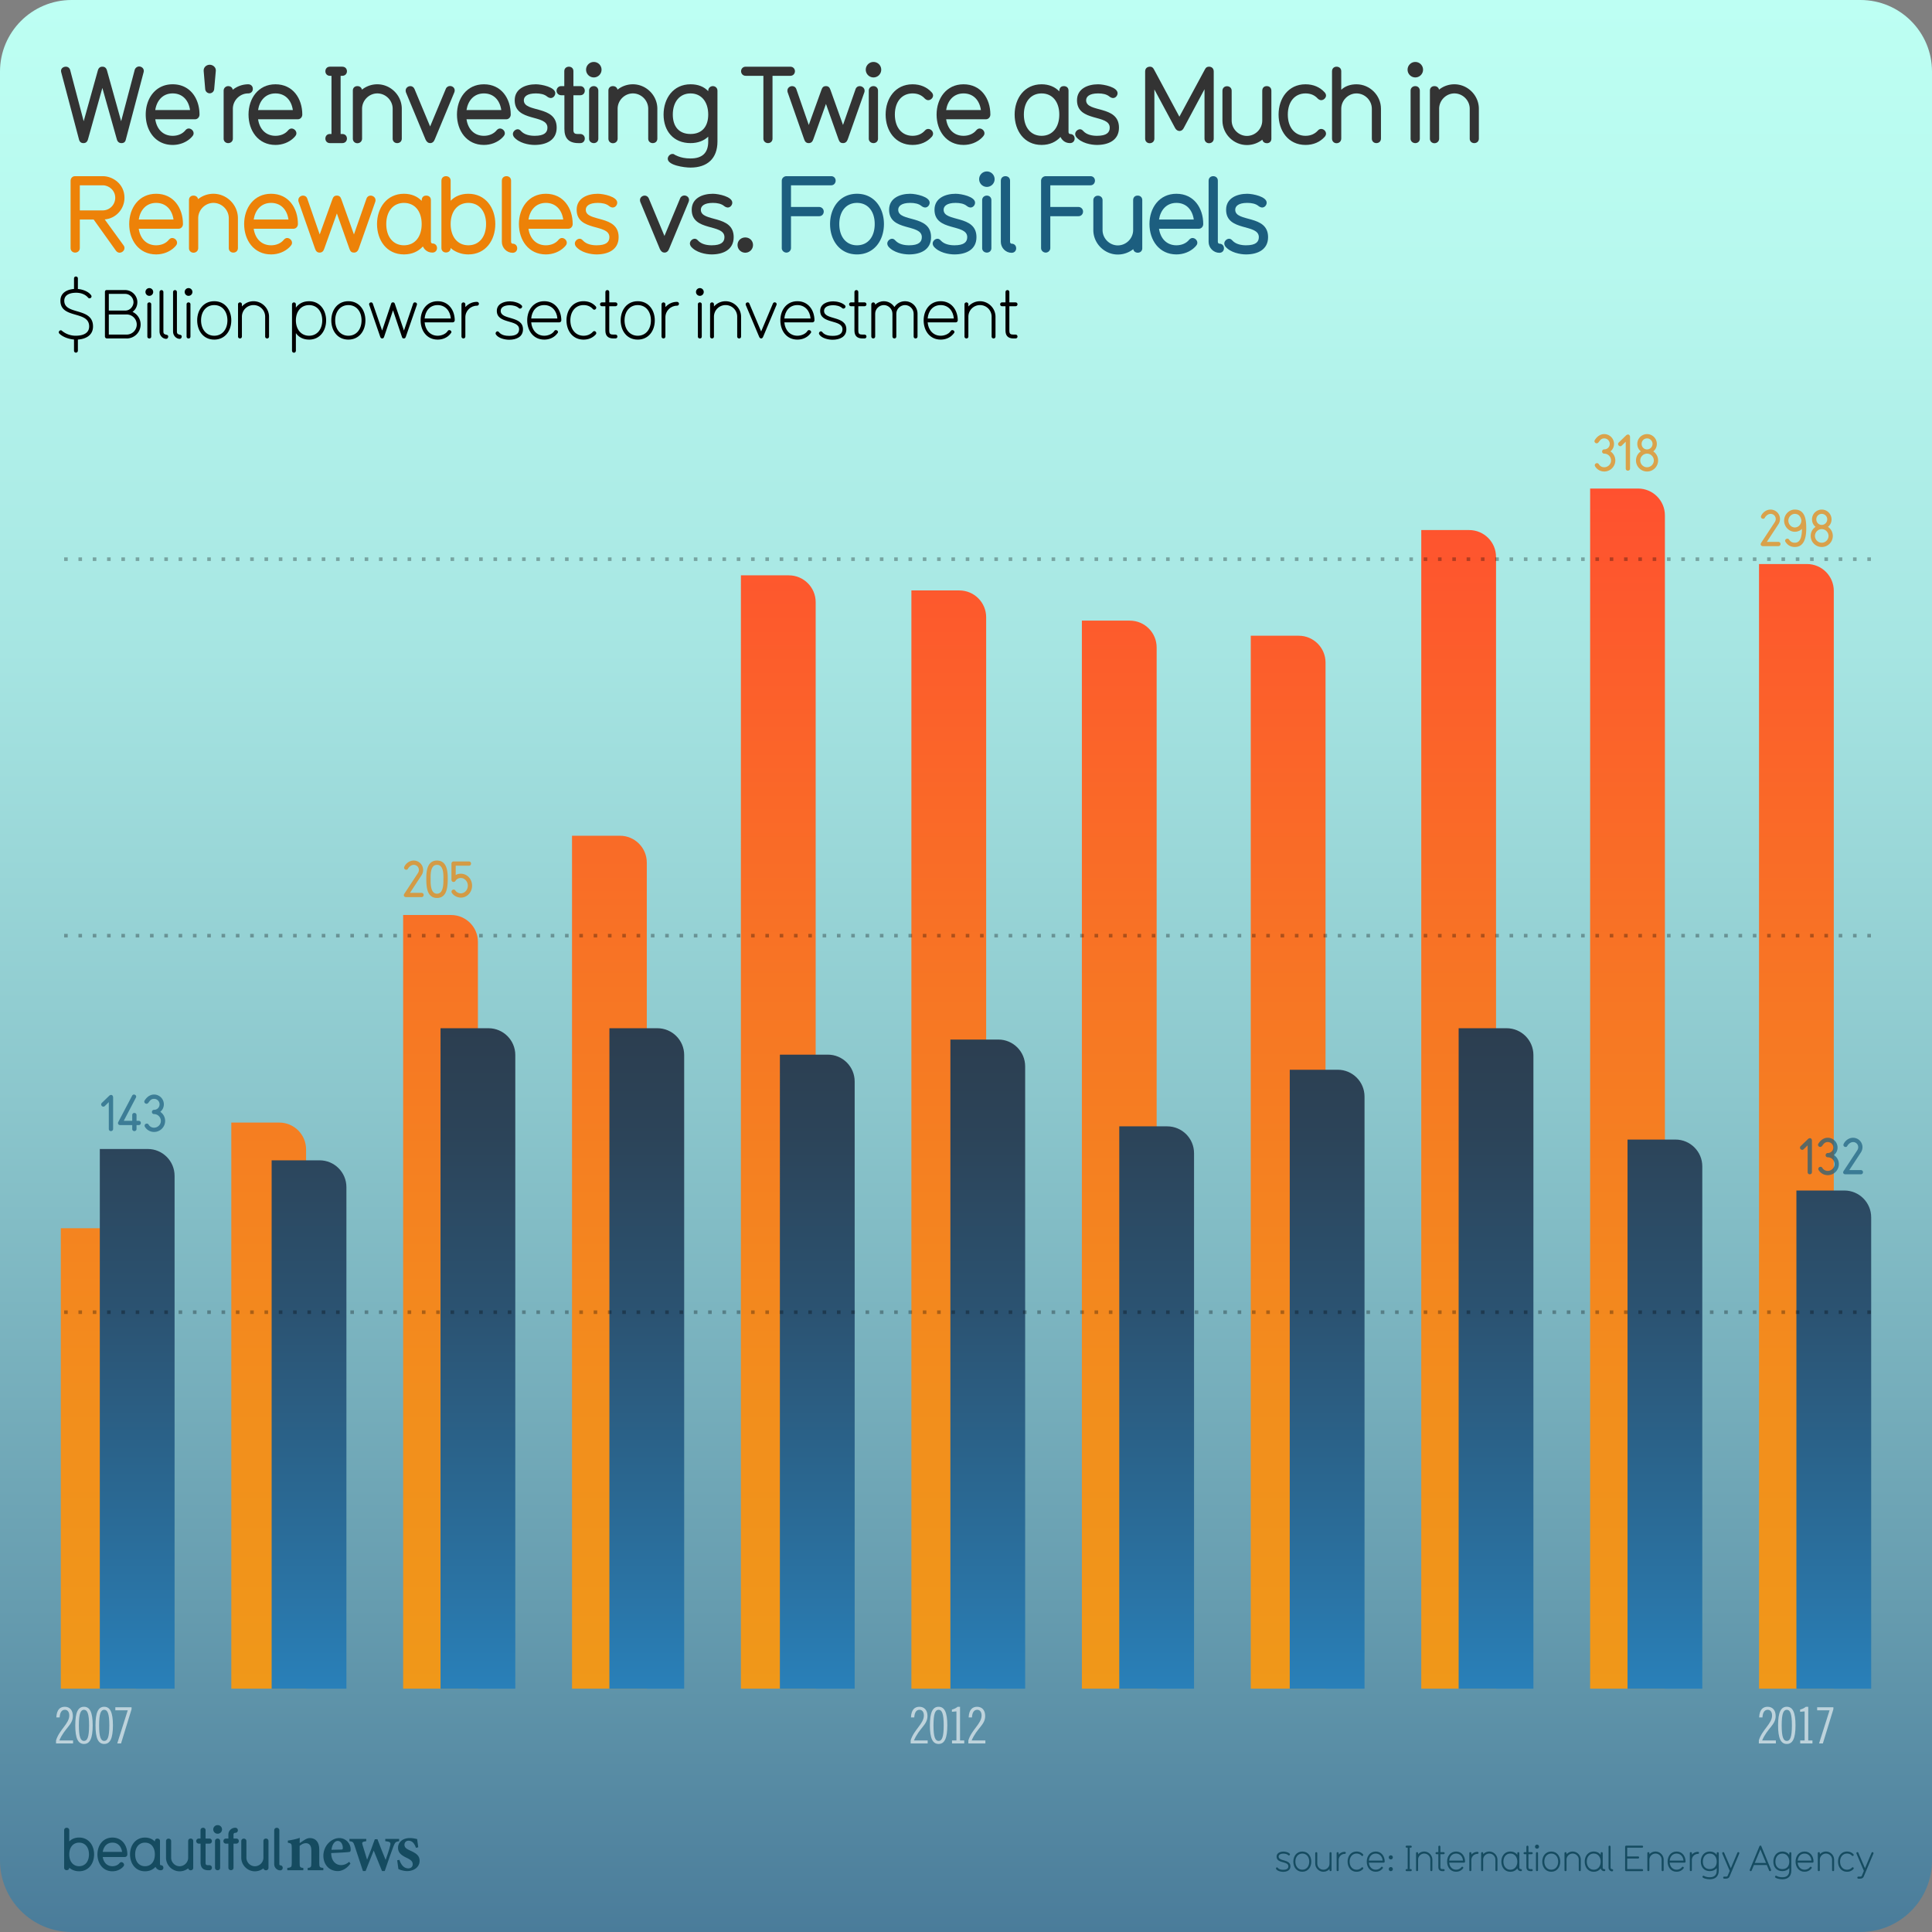 <svg xmlns="http://www.w3.org/2000/svg" xmlns:xlink="http://www.w3.org/1999/xlink" viewBox="0 0 1080 1080"><rect x="0" y="0" width="1080" height="1080" fill="#808080" stroke="none"/><linearGradient id="A" gradientUnits="userSpaceOnUse" x1="540" y1="1080" x2="540" y2="0"><stop offset="0" stop-color="#4a7c9a"/><stop offset=".168" stop-color="#669caf"/><stop offset=".428" stop-color="#8bc6cc"/><stop offset=".663" stop-color="#a6e5e2"/><stop offset=".861" stop-color="#b7f8ee"/><stop offset="1" stop-color="#bdfff3"/></linearGradient><path d="M1040 1080H40c-22.09 0-40-17.91-40-40V40C0 17.91 17.91 0 40 0h1000c22.09 0 40 17.91 40 40v1000c0 22.09-17.91 40-40 40z" fill="url(#A)"/><path d="M62 632.295c-.588 0-1.176-.448-1.176-1.176V616.1l-2.24 2.185a1.08 1.08 0 0 1-.783.336c-.673 0-1.26-.616-1.26-1.232 0-.308.112-.588.364-.84l4.172-4.032c.336-.308.7-.447 1.036-.447.784 0 1.12.783 1.12 1.428v17.584c0 .756-.588 1.204-1.232 1.204zm15.523-3.36H76.32v2.185c0 .756-.645 1.176-1.204 1.176-.588 0-1.204-.42-1.204-1.176v-2.185H67.22c-.783 0-1.26-.476-1.26-1.12a1.14 1.14 0 0 1 .168-.616l7.73-14.7c.224-.448.644-.645 1.008-.645.644 0 1.26.504 1.26 1.148 0 .196-.028.392-.168.616l-6.776 12.936h4.732v-3.192c0-.812.588-1.23 1.176-1.23.616 0 1.232.392 1.232 1.204v3.22h1.204a1.14 1.14 0 0 1 1.203 1.204c0 .616-.42 1.176-1.203 1.176zm8.597 3.835c-2.156 0-4.06-1.12-5.097-2.855a1.22 1.22 0 0 1-.195-.645c0-.672.588-1.176 1.23-1.176a1.13 1.13 0 0 1 1.01.56c.615 1.064 1.735 1.736 3.023 1.736 2.1 0 3.836-1.736 3.836-3.78 0-2.1-1.708-3.836-3.808-3.836h-.02c-.728 0-1.176-.56-1.176-1.176s.476-1.204 1.204-1.204c1.708 0 3.08-1.315 3.08-3.08 0-1.68-1.372-3.052-3.08-3.052-2.716 0-2.744 2.744-4.2 2.744-.644 0-1.26-.504-1.26-1.176 0-.225.056-.448.195-.672.673-1.036 2.353-3.305 5.265-3.305a5.47 5.47 0 0 1 5.46 5.46c0 1.708-.73 3.192-1.988 4.2 1.624 1.12 2.716 2.94 2.716 5.068a6.19 6.19 0 0 1-6.187 6.188z" opacity=".7" fill="#1c5e7f"/><g opacity=".7" fill="#ed8208"><path d="M994.08 305.296h-8.568c-.812 0-1.288-.477-1.288-1.064 0-.252.084-.504.252-.756l7.644-11.62c.336-.532.532-1.176.532-1.68 0-1.652-1.23-2.912-2.884-2.912-1.484 0-2.744 1.26-3.22 2.156-.223.42-.588.588-.95.588-.645 0-1.232-.504-1.232-1.148 0-.867 1.988-4.004 5.404-4.004a5.28 5.28 0 0 1 5.264 5.265 5.47 5.47 0 0 1-.95 3.023l-6.412 9.772h6.412c.812 0 1.23.56 1.23 1.204 0 .588-.42 1.176-1.23 1.176zm9.24.474c-2.324 0-4.005-1.008-5.152-2.77-.196-.252-.28-.477-.28-.73 0-.644.617-1.147 1.26-1.147.337 0 .73.14.98.53.73 1.12 1.708 1.736 3.192 1.736 2.688 0 3.892-2.408 4.004-7.728-.925.896-2.38 1.596-4.004 1.596-3.332 0-5.992-2.912-5.992-6.188 0-3.304 2.66-6.216 5.992-6.216 5.907 0 6.384 6.048 6.384 10.444 0 5.236-1.148 10.472-6.384 10.472zm0-18.508c-1.904 0-3.612 1.708-3.612 3.808 0 2.072 1.708 3.78 3.612 3.78 1.96 0 3.584-1.652 3.668-3.864-.336-2.155-1.484-3.724-3.668-3.724z"/><use xlink:href="#E"/></g><path d="M235.592 501.495h-8.568c-.812 0-1.288-.477-1.288-1.064 0-.252.084-.504.252-.756l7.645-11.62c.336-.532.53-1.176.53-1.68 0-1.652-1.23-2.912-2.884-2.912-1.483 0-2.744 1.26-3.22 2.156-.224.42-.588.588-.952.588-.644 0-1.23-.504-1.23-1.148 0-.867 1.987-4.004 5.403-4.004a5.28 5.28 0 0 1 5.265 5.265c0 1.12-.393 2.212-.952 3.023l-6.412 9.772h6.412c.812 0 1.23.56 1.23 1.204 0 .588-.42 1.176-1.23 1.176zm8.708.475c-5.992 0-5.992-7.1-5.992-11.2 0-3.947.616-9.716 5.965-9.716s6.02 5.628 6.02 9.716c0 4.257-.112 11.2-5.992 11.2zm3.584-11.2c0-2.464-.056-7.308-3.584-7.308s-3.584 4.844-3.584 7.308v1.568c0 2.912.393 7.252 3.557 7.252 3.22 0 3.6-4.34 3.6-7.252v-1.568zm9.743 11.004c-1.876 0-4.004-1.008-5.04-2.66a1.24 1.24 0 0 1-.196-.672c0-.645.56-1.148 1.204-1.148.532 0 .73.196 1.148.756.7.868 1.792 1.344 2.884 1.344 1.932 0 3.892-1.764 3.892-4.283 0-2.55-1.96-4.312-3.892-4.312-1.484 0-2.492.756-2.968 1.568-.225.42-.616.644-1.093.644-.728 0-1.204-.476-1.204-1.4v-8.876c0-.645.56-1.177 1.204-1.177h8.513c.812 0 1.23.56 1.23 1.204 0 .588-.392 1.176-1.176 1.176h-7.392v5.236c.672-.476 1.735-.756 2.884-.756 3.443 0 6.27 2.912 6.27 6.692 0 3.724-2.828 6.663-6.272 6.663z" opacity=".7" fill="#ed8208"/><g opacity=".7" fill="#ed8208"><path d="M896.784 263.577c-2.156 0-4.06-1.12-5.096-2.855a1.22 1.22 0 0 1-.196-.645c0-.672.588-1.176 1.23-1.176a1.13 1.13 0 0 1 1.01.56c.616 1.064 1.735 1.736 3.024 1.736 2.1 0 3.836-1.736 3.836-3.78a3.84 3.84 0 0 0-3.81-3.836h-.027c-.73 0-1.177-.56-1.177-1.176s.476-1.204 1.204-1.204c1.708 0 3.08-1.315 3.08-3.08 0-1.68-1.372-3.052-3.08-3.052-2.716 0-2.744 2.744-4.2 2.744-.644 0-1.26-.504-1.26-1.176a1.23 1.23 0 0 1 .196-.672c.672-1.036 2.352-3.305 5.264-3.305a5.47 5.47 0 0 1 5.46 5.46c0 1.708-.728 3.192-1.987 4.2 1.623 1.12 2.715 2.94 2.715 5.068a6.19 6.19 0 0 1-6.187 6.188zm13.186-.475c-.588 0-1.176-.448-1.176-1.176v-15l-2.24 2.185a1.08 1.08 0 0 1-.783.336c-.673 0-1.26-.616-1.26-1.232 0-.308.112-.588.364-.84l4.172-4.032c.336-.308.7-.447 1.036-.447.784 0 1.12.783 1.12 1.428v17.584c0 .756-.588 1.204-1.232 1.204z"/><use xlink:href="#E" x="-97.66" y="-42.193"/></g><g fill="#154b60"><path d="M44.228 1046.045c-3.568 0-5.47-1.97-5.503-2.002 0 .935-.7 1.4-1.468 1.4-.7 0-1.4-.467-1.4-1.4v-20.88a1.35 1.35 0 0 1 1.401-1.434c.767 0 1.468.467 1.468 1.4v6.238c1.334-1.368 3.168-2.17 5.503-2.17 5.37 0 8.373 4.403 8.373 9.406 0 5.037-3.002 9.44-8.373 9.44zm0-16c-3.335 0-5.503 2.602-5.503 6.57 0 4.003 2.168 6.604 5.503 6.604s5.504-2.602 5.504-6.604c0-3.97-2.168-6.57-5.504-6.57zm25.555 8.037h-12.34c.467 3.136 2.468 5.137 5.403 5.137 1.5 0 3.002-.533 3.97-1.734.3-.333.634-.533 1.034-.533.734 0 1.5.667 1.5 1.468 0 .4-.1.7-.8 1.4-1.5 1.468-3.57 2.235-5.704 2.235-5.37 0-8.372-4.437-8.372-9.44 0-4.97 3.002-9.406 8.372-9.406 5.437 0 8.34 4.437 8.34 9.406 0 .734-.534 1.468-1.4 1.468zm-6.937-8.038c-3.136 0-4.97 2.3-5.403 5.17H68.25c-.467-3.202-2.468-5.17-5.403-5.17zm27.054 15.444c-1.834 0-2.668-1.3-2.97-1.9-1.334 1.468-3.27 2.47-5.87 2.47-5.437 0-8.372-4.47-8.372-9.44s3.002-9.406 8.372-9.406c2.335 0 4.203.834 5.504 2.202v-.134c0-.367.133-1.5 1.4-1.5.7 0 1.468.367 1.468 1.4v12.875c0 .434.3.6.467.6.935 0 1.435.667 1.435 1.434a1.37 1.37 0 0 1-1.435 1.401zm-8.84-15.443c-3.336 0-5.504 2.602-5.504 6.57 0 4.003 2.168 6.604 5.504 6.604 3.37 0 5.504-2.602 5.504-6.604 0-3.97-2.135-6.57-5.504-6.57z"/><use xlink:href="#F"/><path d="M117.058 1045.478h-.567c-3.17 0-4.37-1.668-4.37-4.403V1030.6h-1c-.8 0-1.435-.634-1.435-1.4 0-.8.634-1.435 1.4-1.435h1v-4.637c0-.934.7-1.4 1.435-1.4s1.4.467 1.4 1.4v4.637h2.135c.934 0 1.4.768 1.4 1.4 0 .8-.533 1.434-1.4 1.434h-2.135v10.774c0 .934.333 1.268 1.268 1.268h.833c.868 0 1.435.634 1.435 1.4 0 .8-.533 1.435-1.4 1.435zm4.604-20.415a2.402 2.402 0 1 1 0-4.803 2.402 2.402 0 1 1 0 4.803zm0 20.414c-.733 0-1.467-.5-1.467-1.4V1029.2c0-.935.733-1.435 1.467-1.435a1.37 1.37 0 0 1 1.401 1.435v14.876c0 .935-.7 1.4-1.4 1.4zm10.376-14.877h-1.5v13.442c0 .935-.7 1.4-1.468 1.4-.7 0-1.4-.467-1.4-1.4V1030.6h-1.37c-.9 0-1.4-.667-1.4-1.4 0-.768.5-1.435 1.4-1.435h1.367v-2.27c0-2.135 1.77-3.77 3.836-3.77.968 0 1.468.667 1.468 1.434 0 .7-.5 1.4-1.468 1.4-.566 0-.967.434-.967.9v2.302h1.5c.967 0 1.468.667 1.468 1.435 0 .733-.5 1.4-1.468 1.4z"/><use xlink:href="#F" x="42.068"/><path d="M156.625 1045.544c-1.802 0-3.336-1.534-3.336-3.402v-18.98c0-.967.7-1.434 1.435-1.434s1.435.467 1.435 1.4v19.013c0 .4.3.567.467.567.934 0 1.435.667 1.435 1.435 0 .733-.5 1.4-1.435 1.4zm15.37-.066v-1.264c1.886-.237 2.046-.437 2.046-3.157v-6.7c0-2.8-1.248-4.017-3.064-4.017-1.237 0-2.345.6-3.47 1.493v9.476c0 2.527.187 2.658 2.06 2.896v1.264h-8.968v-1.264c2.254-.33 2.5-.4 2.5-3v-8.2c0-2.446-.303-2.565-2.185-2.922v-1.184c2.173-.292 4.63-.807 6.653-1.533l-.052 2.95 2.6-1.745c1.16-.713 2-1.086 3.16-1.086 3.194 0 5.2 2.338 5.2 6.3v7.5c0 2.54.237 2.657 2.277 2.92v1.264h-8.74zm23.9-3.703c-2.458 3.427-5.488 4.178-7.014 4.178-5.142 0-8.124-3.936-8.124-8.594 0-2.745 1.183-5.396 2.832-7.062 1.74-1.8 3.945-2.814 6.082-2.814 3.73 0 6.396 3.126 6.37 6.347-.014.715-.08 1.277-.612 1.4-.767.184-6.17.5-10.318.647.062 4.587 2.717 6.74 5.556 6.74 1.572 0 3.104-.597 4.543-1.866l.686 1.014zm-7.07-12.7c-1.667 0-3.167 1.807-3.516 4.963l5.486-.118c.6-.026.848-.146.848-.792.04-2.022-1.037-4.053-2.818-4.053zm34.284.145c-1.943.343-2.248.624-3.105 2.765-1.33 3.462-3.102 8.53-4.934 13.94h-1.512l-4.65-11.46-4.55 11.46h-1.472l-4.685-14.192c-.687-1.985-.94-2.274-2.855-2.512v-1.25h9.397v1.25c-2.325.345-2.535.672-2.058 2.133l2.52 8.214c1.507-3.68 2.988-7.62 4.327-11.424H211c1.4 3.76 2.986 7.702 4.573 11.568.742-2.107 2.062-5.964 2.557-8.108.412-1.674-.008-2.078-2.753-2.383v-1.25h7.742v1.25z"/><path d="M232.528 1032.956c-.92-2.606-2.155-3.984-4.2-3.984-1.206 0-2.225.86-2.225 2.266 0 1.497 1.046 2.264 3.16 3.216 3.278 1.496 5.3 2.787 5.3 5.736 0 3.85-3.6 5.764-6.945 5.764-2.06 0-4.088-.737-4.92-1.16l-.662-4.892 1.252-.224c.8 2.5 2.33 4.75 4.976 4.75 1.505 0 2.438-.952 2.438-2.28 0-1.423-.76-2.333-3.092-3.467-2.67-1.295-5.107-2.64-5.107-5.775 0-3.046 2.533-5.42 6.565-5.42 1.818 0 3.242.396 4.112.567l.62 4.577-1.25.328zm484.755 13.402c-1.2 0-3.22-.42-3.92-1.58-.08-.12-.08-.22-.08-.3 0-.32.28-.6.58-.6.12 0 .32.1.44.28.72.88 2 1.06 2.98 1.06 1.94 0 2.92-.64 2.92-1.94 0-3.02-6.562-1.42-6.562-5.422 0-2.02 2.02-2.8 3.84-2.8 1.04 0 2.64.36 3.44 1.16a.56.56 0 0 1 .18.38.65.65 0 0 1-.62.6.53.53 0 0 1-.38-.16c-.62-.6-1.74-.84-2.62-.84-1.76 0-2.7.68-2.7 1.66 0 2.8 6.562 1.32 6.562 5.422 0 2.28-2 3.08-4.06 3.08z"/><use xlink:href="#G"/><path d="M743.784 1045.98c-.28 0-.58-.2-.58-.56v-.64c-.84.98-2.06 1.54-3.42 1.54-2.48 0-4.56-2.08-4.56-4.56v-5.842c0-.36.3-.56.58-.56.26 0 .56.2.56.56v5.842c0 1.9 1.52 3.42 3.42 3.42s3.42-1.52 3.42-3.42v-5.842c0-.36.3-.56.58-.56.26 0 .56.2.56.56v9.502c0 .36-.3.56-.56.56z"/><use xlink:href="#H"/><use xlink:href="#I"/><use xlink:href="#J"/><path d="M777.482 1039.417c-.64 0-1.16-.5-1.16-1.14s.52-1.14 1.16-1.14c.62 0 1.12.5 1.12 1.14s-.5 1.14-1.12 1.14zm0 6.562c-.64 0-1.16-.5-1.16-1.14s.52-1.14 1.16-1.14c.62 0 1.12.5 1.12 1.14s-.5 1.14-1.12 1.14zm11.138.001h-2.28c-.36 0-.58-.3-.58-.56a.58.58 0 0 1 .58-.58h.56v-11.982h-.56c-.36 0-.58-.28-.58-.56s.22-.56.58-.56h2.28c.36 0 .56.28.56.56s-.2.56-.56.56h-.58v11.982h.58c.36 0 .56.3.56.58 0 .26-.2.56-.56.56z"/><use xlink:href="#K"/><use xlink:href="#L"/><use xlink:href="#J" x="44.92"/><use xlink:href="#H" x="74.18"/><use xlink:href="#K" x="36.379"/><use xlink:href="#M"/><use xlink:href="#L" x="49.219"/><path d="M859.2 1033.436c-.64 0-1.14-.5-1.14-1.14s.5-1.14 1.14-1.14 1.14.5 1.14 1.14-.5 1.14-1.14 1.14zm0 12.543c-.28 0-.58-.18-.58-.56v-9.502c0-.36.28-.56.58-.56.26 0 .56.18.56.56v9.502c0 .36-.26.56-.56.56z"/><use xlink:href="#G" x="139.159"/><use xlink:href="#K" x="82.977"/><use xlink:href="#M" x="46.6"/><path d="M901.16 1046.1c-1.08 0-1.98-1-1.98-2.12v-11.683c0-.36.3-.56.58-.56.26 0 .56.2.56.56v11.683c0 1.28 1.42.54 1.42 1.44 0 .34-.24.68-.58.68zm16.762-.12h-8.882c-.3 0-.58-.28-.58-.56v-13.122c0-.3.28-.56.58-.56h8.882a.55.55 0 0 1 .58.561.55.55 0 0 1-.58.56h-8.32v4.92h6.1a.55.55 0 0 1 .58.561c0 .28-.2.58-.56.58h-6.12v5.92h8.32c.38 0 .58.3.58.58a.55.55 0 0 1-.58.561z"/><use xlink:href="#K" x="129.297"/><use xlink:href="#J" x="168.178"/><use xlink:href="#H" x="197.437"/><use xlink:href="#N"/><use xlink:href="#O"/><path d="M989.46 1045.98c-.2 0-.42-.12-.52-.34l-1.28-3.08h-7.2l-1.28 3.08c-.08.22-.32.34-.5.34-.3 0-.58-.22-.58-.54 0-.1 0-.16.04-.26l5.4-13.104a.63.63 0 0 1 .58-.38c.2 0 .38.12.48.38l5.4 13.104c.04.1.04.16.04.26 0 .32-.28.54-.58.54zm-5.4-12.183l-3.14 7.622h6.3l-3.16-7.622z"/><use xlink:href="#N" x="40.56"/><use xlink:href="#J" x="239.716"/><use xlink:href="#K" x="224.577"/><use xlink:href="#I" x="274.157"/><use xlink:href="#O" x="75"/></g><linearGradient id="B" gradientUnits="userSpaceOnUse" x1="529.551" y1="943.981" x2="529.551" y2="273.102"><stop offset="0" stop-color="#f09819"/><stop offset=".219" stop-color="#f28f1c"/><stop offset=".579" stop-color="#f77624"/><stop offset="1" stop-color="#ff512f"/></linearGradient><path d="M1025.1 943.98h-41.797V315.295h26.798c8.284 0 15 6.716 15 15V943.98zm-94.407-655.88c0-8.284-6.716-15-15-15h-26.798v670.88h41.798v-655.88zm-94.407 23.206c0-8.284-6.716-15-15-15H794.5V943.98h41.798V311.308zm-95.304 59.07c0-8.284-6.716-15-15-15h-26.797V943.98h41.797V370.38zm-94.407-8.44c0-8.284-6.716-15-15-15H604.78v597.04h41.798V361.94zm-95.304-16.877c0-8.284-6.716-15-15-15h-26.797V943.98h41.797V345.063zm-95.304-8.44c0-8.284-6.716-15-15-15h-26.798V943.98h41.798V336.624zm-94.407 145.568c0-8.284-6.716-15-15-15h-26.798v476.79h41.798v-461.79zm-94.407 44.303c0-8.284-6.716-15-15-15H225.36V943.98h41.797V526.495zM171.1 642.527c0-8.284-6.716-15-15-15h-26.797V943.98H171.1V642.527zm-95.304 59.07c0-8.284-6.716-15-15-15H34V943.98h41.797V701.598z" fill="url(#B)"/><linearGradient id="C" gradientUnits="userSpaceOnUse" x1="550.898" y1="943.981" x2="550.898" y2="574.786"><stop offset="0" stop-color="#2980b9"/><stop offset=".227" stop-color="#2a6d9a"/><stop offset=".567" stop-color="#2b5372"/><stop offset=".836" stop-color="#2c4459"/><stop offset="1" stop-color="#2c3e50"/></linearGradient><path d="M1046 943.98h-41.797v-278.48H1031c8.284 0 15 6.716 15 15v263.48zm-94.407-291.96c0-8.284-6.716-15-15-15h-26.797v306.96h41.797v-291.96zm-94.407-62.237c0-8.284-6.716-15-15-15H815.39V943.98h41.797V589.786zm-94.407 23.206c0-8.284-6.716-15-15-15h-26.797v345.99h41.797v-330.99zm-95.304 31.646c0-8.284-6.716-15-15-15H625.68V943.98h41.798V644.638zm-94.407-48.524c0-8.284-6.716-15-15-15h-26.797V943.98h41.797V596.115zm-95.304 8.44c0-8.284-6.716-15-15-15h-26.798V943.98h41.798V604.553zm-95.304-14.768c0-8.284-6.716-15-15-15h-26.798V943.98h41.798V589.786zm-94.407 0c0-8.284-6.716-15-15-15h-26.797V943.98h41.797V589.786zm-94.407 73.84c0-8.284-6.716-15-15-15H151.85V943.98h41.798V663.624zm-96.056-6.33c0-8.284-6.716-15-15-15H55.795V943.98h41.798V657.295z" fill="url(#C)"/><g opacity=".6" fill="#fff"><use xlink:href="#P"/><path d="M46.947 974.877c-3.304 0-4.872-3.08-4.872-10.39s1.568-10.388 4.872-10.388 4.872 3.08 4.872 10.388-1.568 10.39-4.872 10.39zm0-19.097c-1.848 0-2.855 2.072-2.855 8.708s1.008 8.708 2.855 8.708 2.856-2.07 2.856-8.708-1.008-8.708-2.856-8.708z"/><use xlink:href="#Q"/><path d="M64.473 954.38h9.072v1.063l-5.88 19.152h-2.128l5.88-18.536h-6.944v-1.68z"/></g><path d="M983.203 974.597v-1.68c1.793-5.992 7.393-9.353 7.393-13.944 0-2.128-1.064-3.192-2.436-3.192-1.596 0-2.77 1.232-2.94 4.257h-1.85c.225-4.593 2.297-5.937 4.732-5.937 2.66 0 4.508 1.792 4.508 5.152 0 5.04-4.535 6.607-7.56 13.664h7.672v1.68h-9.52zm15.625.28c-3.305 0-4.873-3.08-4.873-10.4s1.568-10.388 4.873-10.388 4.87 3.08 4.87 10.388-1.568 10.4-4.87 10.4zm0-19.097c-1.848 0-2.855 2.072-2.855 8.708s1.008 8.708 2.855 8.708 2.855-2.07 2.855-8.708-1.008-8.708-2.855-8.708zm7.502 18.817v-1.68h2.465v-16.24l-2.52.224v-1.23c1.146-.28 2.268-.784 3.2-1.568h1.344v18.816h2.352v1.68h-6.832zm9.465-20.217h9.072v1.063l-5.88 19.152h-2.127l5.88-18.536h-6.943v-1.68z" opacity=".6" fill="#fff"/><g opacity=".6" fill="#fff"><use xlink:href="#P" x="477.735"/><use xlink:href="#Q" x="466.424"/><path d="M532.185 974.597v-1.68h2.464v-16.24l-2.52.224v-1.23c1.147-.28 2.268-.784 3.19-1.568h1.345v18.816h2.352v1.68h-6.832z"/><use xlink:href="#P" x="509.99"/></g><path d="M35.856 312.58h1012.38M35.856 523.046h1012.38M35.856 733.514h1012.38" opacity=".3" fill="none" stroke="#000" stroke-width="2" stroke-miterlimit="10" stroke-dasharray="2,6"/><g fill="#333"><path d="M80.258 40.462L70.36 77.9c-.3 1.44-1.08 2.1-2.46 2.1-1.26 0-2.16-.66-2.58-2.1l-8.1-28.74-8.04 28.74c-.42 1.44-1.26 2.1-2.52 2.1-1.32 0-2.16-.66-2.52-2.1l-9.9-37.438c-.06-.24-.12-.54-.12-.84 0-1.5 1.38-2.34 2.7-2.34 1.02 0 2.04.6 2.4 1.86l7.56 28.62 7.92-28.38c.42-1.44 1.26-2.1 2.52-2.1 1.32 0 2.16.66 2.58 2.1l7.92 28.38 7.56-28.62c.36-1.32 1.56-1.98 2.46-1.98 1.32 0 2.64.96 2.64 2.46 0 .3-.06.6-.12.84zm28.74 26.218H86.8c.84 5.64 4.44 9.24 9.72 9.24 2.7 0 5.4-.96 7.14-3.12.54-.6 1.14-.96 1.86-.96 1.32 0 2.7 1.2 2.7 2.64 0 .72-.18 1.26-1.44 2.52-2.7 2.64-6.42 4.02-10.26 4.02-9.66 0-15.06-7.98-15.06-16.98 0-8.94 5.4-16.92 15.06-16.92 9.78 0 15 7.98 15 16.92 0 1.32-.96 2.64-2.52 2.64zm-12.48-14.46c-5.64 0-8.94 4.14-9.72 9.3h19.44c-.84-5.76-4.44-9.3-9.72-9.3zm23.222-2.52c-.12 1.62-1.38 2.46-2.52 2.46s-2.4-.84-2.52-2.46l-.84-9.96v-.36c0-1.86 1.62-3.18 3.36-3.18 1.8 0 3.42 1.38 3.42 3.12v.3l-.9 10.08zm18.958 2.522c-4.62 0-8.52 3.9-8.52 8.58v16.62c0 1.68-1.26 2.58-2.64 2.58-1.26 0-2.52-.9-2.52-2.52v-26.76c0-1.68 1.38-2.58 2.52-2.58 1.2 0 2.34.66 2.58 2.04a13.88 13.88 0 0 1 8.58-3.06c1.74 0 2.64 1.2 2.64 2.58 0 1.32-.9 2.52-2.64 2.52z"/><use xlink:href="#R"/><path d="M191.305 80h-6.9c-1.62 0-2.52-1.26-2.52-2.52 0-1.38.9-2.58 2.52-2.58h.9v-32.52h-.9c-1.62 0-2.52-1.26-2.52-2.52 0-1.38.9-2.58 2.52-2.58h6.9c1.74 0 2.64 1.2 2.64 2.58 0 1.26-.9 2.52-2.64 2.52h-.9V74.9h.9c1.74 0 2.64 1.2 2.64 2.58 0 1.26-.9 2.52-2.64 2.52z"/><use xlink:href="#S"/><use xlink:href="#T"/><use xlink:href="#R" x="116.518"/><use xlink:href="#U"/><path d="M324.383 80h-1.02c-5.7 0-7.86-3-7.86-7.92V53.24h-1.8c-1.44 0-2.58-1.14-2.58-2.52 0-1.44 1.14-2.58 2.52-2.58h1.8v-8.34c0-1.68 1.26-2.52 2.58-2.52s2.52.84 2.52 2.52v8.34h3.84c1.68 0 2.52 1.38 2.52 2.52 0 1.44-.96 2.58-2.52 2.58h-3.84v19.38c0 1.68.6 2.28 2.28 2.28h1.5c1.56 0 2.58 1.14 2.58 2.52 0 1.44-.96 2.58-2.52 2.58z"/><use xlink:href="#V"/><use xlink:href="#S" x="142.856"/><path d="M386.002 93.68c-3.66 0-12.72-1.32-12.72-4.92 0-1.38 1.26-2.7 2.58-2.7 1.38 0 .18.18 3.36 1.38 1.44.54 3.6 1.14 6.78 1.14 6.66 0 9.9-3.18 9.9-9.48v-2.7c-2.34 2.22-5.7 3.6-9.9 3.6-9.48 0-15.06-6.72-15.06-15.96 0-9 5.4-16.92 15.06-16.92 4.2 0 7.44 1.26 9.9 3.84v-.24c0-1.68 1.38-2.58 2.58-2.58 1.26 0 2.58.9 2.58 2.58V79.1c0 9.54-5.7 14.58-15.06 14.58zm0-41.458c-6 0-9.9 4.68-9.9 11.82 0 6.84 3.6 10.86 9.9 10.86s9.9-4.02 9.9-10.86c0-7.14-3.84-11.82-9.9-11.82zm55.798-9.84h-9.96v35.1c0 1.62-1.2 2.52-2.52 2.52-1.26 0-2.58-.9-2.58-2.52v-35.1h-9.84c-1.74 0-2.64-1.32-2.64-2.58 0-1.2.9-2.52 2.58-2.52h24.96c1.68 0 2.58 1.32 2.58 2.52 0 1.26-.9 2.58-2.58 2.58z"/><use xlink:href="#W"/><use xlink:href="#V" x="156.346"/><use xlink:href="#X"/><use xlink:href="#Y"/><path d="M598.15 80c-3.3 0-4.8-2.34-5.34-3.42-2.4 2.64-5.88 4.44-10.56 4.44-9.78 0-15.06-8.04-15.06-16.98s5.4-16.92 15.06-16.92c4.2 0 7.56 1.5 9.9 3.96v-.24c0-.66.24-2.7 2.52-2.7 1.26 0 2.64.66 2.64 2.52v23.16c0 .78.54 1.08.84 1.08 1.68 0 2.58 1.2 2.58 2.58 0 1.26-.9 2.52-2.58 2.52zm-15.9-27.778c-6 0-9.9 4.68-9.9 11.82 0 7.2 3.9 11.88 9.9 11.88 6.06 0 9.9-4.68 9.9-11.88 0-7.14-3.84-11.82-9.9-11.82z"/><use xlink:href="#U" x="314.327"/><path d="M675.848 80.06c-1.26 0-2.52-.9-2.52-2.58v-27.6L661.7 71.6c-.78 1.5-1.92 1.62-2.4 1.62-.3 0-1.56-.12-2.4-1.62L645.3 50v27.48c0 1.68-1.26 2.58-2.64 2.58-1.26 0-2.52-.9-2.52-2.58v-37.5c0-1.98 1.38-2.7 2.76-2.7.9 0 1.62.42 2.16 1.5l14.22 26.46 14.28-26.46c.6-1.2 1.32-1.5 2.34-1.5 1.32 0 2.58.84 2.58 2.7v37.5c0 1.68-1.26 2.58-2.64 2.58zm32.34 0c-1.14 0-2.28-.66-2.52-1.98-2.4 1.86-5.34 3-8.64 3-7.44 0-13.68-6.18-13.68-13.68V50.78c0-1.68 1.26-2.58 2.52-2.58 1.38 0 2.64.9 2.64 2.52V67.4c0 4.68 3.9 8.58 8.52 8.58 4.68 0 8.58-3.9 8.58-8.58V50.78c0-1.86 1.2-2.64 2.52-2.64 1.38 0 2.58.9 2.58 2.58v26.82c0 1.68-1.2 2.52-2.52 2.52z"/><use xlink:href="#X" x="219.66"/><path d="M769.387 80c-1.32 0-2.52-.9-2.52-2.52V60.8c0-4.68-3.9-8.58-8.58-8.58-4.62 0-8.52 3.9-8.52 8.58v16.62c0 1.68-1.26 2.64-2.64 2.64-1.26 0-2.52-.9-2.52-2.58V39.862c0-1.74 1.26-2.58 2.52-2.58 1.38 0 2.64.84 2.64 2.52v10.38c2.22-2.1 5.22-3.06 8.52-3.06 7.44 0 13.68 6.18 13.68 13.68v16.62c0 1.68-1.2 2.58-2.58 2.58z"/><use xlink:href="#V" x="459.226"/><path d="M824.108 80c-1.32 0-2.52-.9-2.52-2.52V60.8c0-4.68-3.9-8.58-8.58-8.58-4.62 0-8.52 3.9-8.52 8.58v16.62c0 1.68-1.26 2.64-2.64 2.64-1.26 0-2.52-.9-2.52-2.58V50.66c0-1.74 1.26-2.52 2.52-2.52 1.2 0 2.28.66 2.58 1.98a13.67 13.67 0 0 1 8.58-3c7.44 0 13.68 6.18 13.68 13.68v16.62c0 1.68-1.2 2.58-2.58 2.58z"/></g><g fill="#ed8208"><path d="M66.82 141.26c-.66 0-1.44-.36-1.98-1.08l-12.48-17.46h-7.74v15.9c0 1.68-1.26 2.58-2.64 2.58-1.26 0-2.52-.9-2.52-2.52v-37.618c0-1.08.72-2.58 2.52-2.58h15.54c5.28 0 12.06 4.14 12.06 12.06 0 6.3-4.74 11.58-11.04 12.12l10.5 14.46c.42.54.54 1.02.54 1.56 0 1.44-1.38 2.58-2.76 2.58zm-9.36-37.68H44.62v14.04H57.4c3.9 0 7.02-3.18 7.02-7.08 0-4.08-3.48-6.96-6.96-6.96z"/><use xlink:href="#R" x="-66.707" y="61.2"/><path d="M130.418 141.2c-1.32 0-2.52-.9-2.52-2.52V122c0-4.68-3.9-8.58-8.58-8.58-4.62 0-8.52 3.9-8.52 8.58v16.62c0 1.68-1.26 2.64-2.64 2.64-1.26 0-2.52-.9-2.52-2.58v-26.82c0-1.74 1.26-2.52 2.52-2.52 1.2 0 2.28.66 2.58 1.98a13.67 13.67 0 0 1 8.58-3c7.44 0 13.68 6.18 13.68 13.68v16.62c0 1.68-1.2 2.58-2.58 2.58z"/><use xlink:href="#R" x="-2.447" y="61.2"/><use xlink:href="#W" x="-273.393" y="61.2"/><path d="M241.717 141.2c-3.3 0-4.8-2.34-5.34-3.42-2.4 2.64-5.88 4.44-10.56 4.44-9.78 0-15.06-8.04-15.06-16.98s5.4-16.92 15.06-16.92c4.2 0 7.56 1.5 9.9 3.96v-.24c0-.66.24-2.7 2.52-2.7 1.26 0 2.64.66 2.64 2.52v23.16c0 .78.54 1.08.84 1.08 1.68 0 2.58 1.2 2.58 2.58 0 1.26-.9 2.52-2.58 2.52zm-15.9-27.778c-6 0-9.898 4.68-9.898 11.82 0 7.2 3.9 11.88 9.898 11.88 6.06 0 9.9-4.68 9.9-11.88 0-7.14-3.84-11.82-9.9-11.82zm36 28.798c-6.42 0-9.84-3.54-9.9-3.6 0 1.68-1.26 2.52-2.64 2.52-1.26 0-2.52-.84-2.52-2.52v-37.558c0-1.74 1.26-2.58 2.52-2.58 1.38 0 2.64.84 2.64 2.52v11.22c2.4-2.46 5.7-3.9 9.9-3.9 9.66 0 15.06 7.92 15.06 16.92 0 9.06-5.4 16.98-15.06 16.98zm0-28.8c-6 0-9.9 4.68-9.9 11.82 0 7.2 3.9 11.88 9.9 11.88s9.9-4.68 9.9-11.88c0-7.14-3.9-11.82-9.9-11.82z"/><use xlink:href="#Z"/><use xlink:href="#R" x="151.151" y="61.2"/><use xlink:href="#U" x="34.633" y="61.2"/></g><g fill="#333"><use xlink:href="#T" x="130.99" y="61.2"/><use xlink:href="#U" x="98.951" y="61.2"/><path d="M416.615 141.26a4.3 4.3 0 0 1-4.32-4.32c0-2.4 1.92-4.2 4.32-4.2s4.32 1.8 4.32 4.2a4.3 4.3 0 0 1-4.319 4.32z"/></g><g fill="#1c5e7f"><path d="M464.613 103.582h-22.438v12.12h15.72a2.56 2.56 0 0 1 2.58 2.58c0 1.38-1.02 2.58-2.58 2.58h-15.72v17.82a2.58 2.58 0 0 1-2.521 2.52c-1.44 0-2.64-1.14-2.64-2.52v-37.618c0-1.44 1.2-2.58 2.64-2.58h24.96c1.56 0 2.52 1.14 2.52 2.52 0 1.26-.9 2.58-2.52 2.58zm14.457 38.638c-9.66 0-15.06-7.92-15.06-16.98 0-9 5.4-16.92 15.06-16.92s15.06 7.92 15.06 16.92c0 9.06-5.4 16.98-15.06 16.98zm0-28.8c-6 0-9.9 4.68-9.9 11.82 0 7.2 3.9 11.88 9.9 11.88 6.06 0 9.9-4.68 9.9-11.88 0-7.14-3.84-11.82-9.9-11.82z"/><use xlink:href="#U" x="209.285" y="61.2"/><use xlink:href="#U" x="234.665" y="61.2"/><use xlink:href="#V" x="219.726" y="61.2"/><use xlink:href="#Z" x="278.931"/><path d="M609.566 103.582h-22.44v12.12h15.72a2.56 2.56 0 0 1 2.58 2.58c0 1.38-1.02 2.58-2.58 2.58h-15.72v17.82a2.58 2.58 0 0 1-2.52 2.52c-1.44 0-2.64-1.14-2.64-2.52v-37.618c0-1.44 1.2-2.58 2.64-2.58h24.96c1.56 0 2.52 1.14 2.52 2.52 0 1.26-.9 2.58-2.52 2.58zm26.454 37.678c-1.14 0-2.28-.66-2.52-1.98-2.4 1.86-5.34 3-8.64 3-7.44 0-13.68-6.18-13.68-13.68v-16.62c0-1.68 1.26-2.58 2.52-2.58 1.38 0 2.64.9 2.64 2.52v16.68c0 4.68 3.9 8.58 8.52 8.58 4.68 0 8.58-3.9 8.58-8.58v-16.62c0-1.86 1.2-2.64 2.52-2.64 1.38 0 2.58.9 2.58 2.58v26.818c0 1.68-1.2 2.52-2.52 2.52z"/><use xlink:href="#Y" x="119" y="61.2"/><use xlink:href="#Z" x="395.083"/><use xlink:href="#U" x="397.675" y="61.2"/></g><path d="M43.537 189.8v6.23c0 .684-.57 1.102-1.102 1.102a1.07 1.07 0 0 1-1.064-1.102v-6.23c-2.773-.23-6.192-1.33-8.17-3.305-.266-.268-.342-.494-.342-.76a1.16 1.16 0 0 1 1.103-1.104c.455 0 .418.115 1.216.723 2.014 1.482 4.52 2.318 7.104 2.318 4.787 0 7.56-1.787 7.56-5.205 0-9.006-16.07-4-16.07-14.363 0-4.18 3.306-6.23 7.6-6.572V155.7c0-.76.532-1.14 1.064-1.14s1.102.38 1.102 1.14v5.852c2.622.2 5.9 1.367 7.4 3.496.15.227.228.418.228.645 0 .6-.532 1.064-1.14 1.064-.532 0-.532-.152-1.178-.8-1.596-1.596-3.95-2.316-6.193-2.316-4.52 0-6.725 1.748-6.725 4.482 0 8.17 16.07 3.42 16.07 14.363 0 4.863-3.913 7.027-8.473 7.332zm27.245-.6h-11.02c-.57 0-1.103-.533-1.103-1.064v-24.924c0-.646.343-1.064.988-1.064h10.297c3.76 0 6.84 3.115 6.84 6.764 0 2.242-.988 4.18-2.698 5.434a7.71 7.71 0 0 1 4.521 7.066c0 4.332-3.495 7.8-7.826 7.8zm-.836-24.924h-9.12v9.346h9.12c3.077 0 4.673-2.736 4.673-4.635 0-2.623-2.128-4.7-4.673-4.7zm.836 11.512h-9.955v11.246h9.955c3.115 0 5.66-2.508 5.66-5.623s-2.546-5.623-5.66-5.623z"/><use xlink:href="#a"/><use xlink:href="#b"/><use xlink:href="#b" x="7.561"/><use xlink:href="#a" x="21.926"/><use xlink:href="#c"/><use xlink:href="#d"/><path d="M172.77 189.846c-3.306 0-5.775-1.367-7.37-3.61v9.842c0 .684-.57 1.102-1.063 1.102-.532 0-1.103-.418-1.103-1.102V170.1c0-.684.57-1.064 1.103-1.064.494 0 1.063.38 1.063 1.064v1.86c1.596-2.203 4.065-3.572 7.37-3.572 6.117 0 9.536 5.016 9.536 10.715 0 5.738-3.42 10.752-9.536 10.752zm0-19.3c-4.52 0-7.37 3.61-7.37 8.55s2.85 8.588 7.37 8.588 7.37-3.648 7.37-8.588-2.85-8.55-7.37-8.55z"/><use xlink:href="#c" x="74.974"/><path d="M233.037 170.432l-6.193 17.857c-.266.72-.607.912-1.102.912-.646 0-.836-.23-1.064-.912l-4.978-14.82-4.978 14.818c-.266.72-.608.912-1.102.912s-.874-.305-1.064-.912l-6.154-17.857c-.038-.113-.076-.305-.076-.418 0-.607.607-.988 1.102-.988.38 0 .836.2.988.723l5.205 15.045 4.977-14.855c.23-.723.456-.912 1.103-.912.456 0 .836.152 1.063.912l5.054 14.855 5.13-15.045c.2-.533.57-.723.987-.723.57 0 1.18.38 1.18 1.025 0 .152-.038.268-.076.38zm20.103 9.763h-15.77c.342 4.332 3.153 7.486 7.295 7.486 2.052 0 4.483-.912 5.585-2.623.267-.418.57-.53.912-.53.57 0 1.178.455 1.178 1.025 0 .342 0 .418-.722 1.254-1.748 2.053-4.293 3.04-6.953 3.04-6.117 0-9.536-5.014-9.536-10.752 0-5.7 3.42-10.715 9.536-10.715s9.537 5.055 9.537 10.715c0 .57-.532 1.102-1.064 1.102zm-8.473-9.65c-4.56 0-6.953 3.496-7.295 7.486H252c-.342-4.332-3.153-7.486-7.333-7.486z"/><use xlink:href="#e"/><use xlink:href="#f"/><use xlink:href="#g"/><path d="M333.012 186.96c-1.672 1.86-3.99 2.887-6.8 2.887-6.117 0-9.536-5.014-9.536-10.752 0-5.7 3.42-10.715 9.536-10.715 2.812 0 5.13 1.027 6.8 2.89.23.23.305.494.305.72 0 .57-.532 1.14-1.103 1.14-.266 0-.53-.113-.798-.38-1.254-1.406-3-2.205-5.205-2.205-4.483 0-7.37 3.61-7.37 8.55s2.888 8.588 7.37 8.588c2.204 0 3.95-.836 5.205-2.205.267-.266.532-.38.798-.38a1.13 1.13 0 0 1 1.103 1.102c0 .266-.076.494-.305.76z"/><use xlink:href="#h"/><use xlink:href="#c" x="236.735"/><use xlink:href="#e" x="111.83"/><use xlink:href="#a" x="307.756"/><use xlink:href="#d" x="263.875"/><path d="M434.052 170.508l-7.484 17.818c-.23.494-.57.875-1.064.875s-.874-.38-1.102-.875l-7.485-17.78c-.075-.2-.075-.342-.075-.494 0-.607.53-1.025 1.102-1.025.342 0 .76.152.95.646l6.6 15.615 6.573-15.615c.23-.494.608-.684.988-.684.57 0 1.102.418 1.102 1.025 0 .113 0 .305-.114.494zm20.178 9.687h-15.768c.342 4.332 3.153 7.486 7.295 7.486 2.052 0 4.483-.912 5.585-2.623.267-.418.57-.53.912-.53.57 0 1.178.455 1.178 1.025 0 .342 0 .418-.722 1.254-1.748 2.053-4.293 3.04-6.953 3.04-6.117 0-9.536-5.014-9.536-10.752 0-5.7 3.42-10.715 9.536-10.715s9.537 5.055 9.537 10.715c0 .57-.532 1.102-1.064 1.102zm-8.473-9.65c-4.56 0-6.953 3.496-7.295 7.486H453.1c-.342-4.332-3.153-7.486-7.333-7.486z"/><use xlink:href="#f" x="180.763"/><use xlink:href="#h" x="139.228"/><path d="M511.798 189.2c-.53 0-1.063-.38-1.063-1.064V175.37c0-2.62-2.203-4.826-4.825-4.826s-4.863 2.205-4.863 4.787v12.805c0 .684-.532 1.064-1.063 1.064s-1.103-.38-1.103-1.064V175.37c0-2.62-2.203-4.826-4.787-4.826-2.66 0-4.863 2.205-4.863 4.787v12.805c0 .684-.57 1.064-1.063 1.064-.532 0-1.103-.38-1.103-1.064V170.1c0-.684.57-1.064 1.103-1.064.494 0 1.063.38 1.063 1.064v.23c1.254-1.217 2.964-1.94 4.825-1.94 2.432 0 4.598 1.217 5.928 3.23 1.254-1.937 3.42-3.23 5.89-3.23 3.95 0 7.03 3.117 7.03 6.953v12.805c0 .684-.57 1.064-1.103 1.064z"/><use xlink:href="#g" x="221.613"/><use xlink:href="#d" x="406.097"/><use xlink:href="#h" x="223.664"/><path d="M1011.655 656.447c-.588 0-1.176-.447-1.176-1.176v-15.008l-2.24 2.184a1.08 1.08 0 0 1-.783.336 1.31 1.31 0 0 1-1.26-1.23c0-.3.112-.588.364-.84l4.172-4.032c.336-.308.7-.448 1.036-.448.784 0 1.12.784 1.12 1.428v17.584c0 .757-.588 1.204-1.232 1.204zm10.08.477c-2.156 0-4.06-1.12-5.096-2.856a1.22 1.22 0 0 1-.196-.644c0-.672.588-1.177 1.232-1.177.364 0 .756.14 1.008.56a3.46 3.46 0 0 0 3.024 1.736c2.1 0 3.836-1.736 3.836-3.78 0-2.1-1.708-3.836-3.8-3.836h-.027c-.73 0-1.177-.56-1.177-1.176s.477-1.204 1.204-1.204c1.708 0 3.08-1.316 3.08-3.08 0-1.68-1.372-3.052-3.08-3.052-2.716 0-2.744 2.743-4.2 2.743-.644 0-1.26-.504-1.26-1.176a1.24 1.24 0 0 1 .196-.672c.672-1.036 2.352-3.304 5.264-3.304a5.47 5.47 0 0 1 5.46 5.46c0 1.708-.728 3.2-1.987 4.2 1.624 1.12 2.716 2.94 2.716 5.067a6.19 6.19 0 0 1-6.188 6.188zm18.452-.477h-8.568c-.812 0-1.288-.476-1.288-1.063 0-.252.084-.504.252-.756l7.645-11.62c.336-.532.53-1.176.53-1.68 0-1.65-1.23-2.9-2.884-2.9-1.483 0-2.744 1.26-3.22 2.155-.224.42-.588.588-.952.588-.644 0-1.23-.504-1.23-1.147 0-.868 1.987-4.004 5.403-4.004a5.28 5.28 0 0 1 5.265 5.264c0 1.12-.393 2.212-.952 3.024l-6.412 9.77h6.412c.812 0 1.23.56 1.23 1.204 0 .588-.42 1.176-1.23 1.176z" opacity=".7" fill="#1c5e7f"/><defs ><path id="E" d="M1018.383 305.77c-3.416 0-6.187-2.77-6.187-6.16 0-2.155 1.035-3.976 2.716-5.096-1.26-1.008-1.988-2.492-1.988-4.2a5.47 5.47 0 0 1 5.46-5.46c2.996 0 5.46 2.464 5.46 5.46 0 1.708-.728 3.192-1.987 4.2 1.623 1.12 2.688 2.94 2.688 5.068 0 3.416-2.744 6.188-6.16 6.188zm0-9.996c-2.1 0-3.81 1.765-3.81 3.81 0 2.1 1.736 3.808 3.78 3.808 2.1 0 3.808-1.736 3.808-3.78 0-2.1-1.736-3.836-3.78-3.836zm0-8.512c-1.764 0-3.052 1.372-3.052 3.052 0 1.708 1.288 3.108 3.052 3.108 1.68 0 3.053-1.4 3.053-3.108a3.06 3.06 0 0 0-3.053-3.052z"/><path id="F" d="M106.614 1045.51c-.633 0-1.267-.367-1.4-1.1-1.334 1.034-2.97 1.668-4.804 1.668-4.136 0-7.604-3.436-7.604-7.605v-9.24a1.37 1.37 0 0 1 1.4-1.435c.768 0 1.468.5 1.468 1.4v9.272c0 2.602 2.168 4.77 4.736 4.77 2.603 0 4.77-2.17 4.77-4.77v-9.24c0-1.034.667-1.468 1.4-1.468.768 0 1.435.5 1.435 1.435v14.9c0 .934-.667 1.4-1.4 1.4z"/><path id="G" d="M728.003 1046.318c-3.22 0-5.02-2.64-5.02-5.66 0-3 1.8-5.64 5.02-5.64s5.02 2.64 5.02 5.64c0 3.02-1.8 5.66-5.02 5.66zm0-10.162c-2.36 0-3.88 1.9-3.88 4.5s1.52 4.52 3.88 4.52c2.38 0 3.88-1.92 3.88-4.52s-1.5-4.5-3.88-4.5z"/><path id="H" d="M751.743 1036.337a3.42 3.42 0 0 0-3.421 3.42v5.66c0 .36-.3.56-.56.56-.28 0-.58-.2-.58-.56v-9.502c0-.36.3-.56.58-.56.26 0 .56.2.56.56v.82c.9-.98 2.08-1.54 3.42-1.54.36 0 .58.3.58.56a.58.58 0 0 1-.58.581z"/><path id="I" d="M761.923 1044.798c-.88.98-2.1 1.52-3.58 1.52-3.22 0-5.02-2.64-5.02-5.66 0-3 1.8-5.64 5.02-5.64 1.48 0 2.7.54 3.58 1.52a.53.53 0 0 1 .16.381.63.63 0 0 1-.58.6c-.14 0-.28-.06-.42-.2-.66-.74-1.58-1.16-2.74-1.16-2.36 0-3.88 1.9-3.88 4.5s1.52 4.52 3.88 4.52c1.16 0 2.08-.44 2.74-1.16.14-.14.28-.2.42-.2.3 0 .58.26.58.58a.57.57 0 0 1-.16.399z"/><path id="J" d="M773.504 1041.237h-8.302c.18 2.28 1.66 3.94 3.84 3.94 1.08 0 2.36-.48 2.94-1.38.14-.22.3-.28.48-.28.3 0 .62.24.62.54 0 .18 0 .22-.38.66-.92 1.08-2.26 1.6-3.66 1.6-3.22 0-5.02-2.64-5.02-5.66 0-3 1.8-5.64 5.02-5.64s5.02 2.66 5.02 5.64c0 .3-.28.58-.56.58zm-4.46-5.08c-2.4 0-3.66 1.84-3.84 3.94h7.7c-.18-2.28-1.66-3.94-3.86-3.94z"/><path id="K" d="M800.143 1045.98c-.28 0-.58-.2-.58-.56v-5.84c0-1.9-1.52-3.42-3.42-3.42a3.42 3.42 0 0 0-3.421 3.421v5.84c0 .36-.3.56-.56.56-.28 0-.58-.2-.58-.56v-9.502c0-.36.3-.56.58-.56.26 0 .56.2.56.56v.64c.9-.98 2.08-1.54 3.42-1.54a4.6 4.6 0 0 1 4.561 4.561v5.84c0 .36-.3.56-.56.56z"/><path id="L" d="M807.023 1045.98h-.62c-1.58 0-2.36-.78-2.36-2.34v-7.142h-1.02c-.36 0-.56-.3-.56-.58 0-.26.2-.56.56-.56h1.02v-3.06c0-.36.3-.56.58-.56s.56.2.56.56v3.06h1.84c.36 0 .56.3.56.56 0 .28-.2.58-.56.58h-1.84v7.142c0 .98.28 1.2 1.22 1.2h.62c.36 0 .56.3.56.58 0 .26-.2.56-.56.56z"/><path id="M" d="M850.183 1045.98h-.02c-.66 0-1.6-.36-1.98-1.56-.84 1.18-2.14 1.9-3.88 1.9-3.26 0-5.02-2.68-5.02-5.66 0-3.02 1.8-5.64 5.02-5.64 1.74 0 3.04.72 3.88 1.88v-.98c0-.32.26-.56.58-.56.28 0 .56.2.56.56v8.063c0 1.28 1.44.48 1.44 1.44a.55.55 0 0 1-.58.561zm-5.88-9.822c-2.36 0-3.88 1.9-3.88 4.5s1.52 4.52 3.88 4.52c2.38 0 3.88-1.92 3.88-4.52s-1.5-4.5-3.88-4.5z"/><path id="N" d="M955.78 1050.54c-1.7 0-4.102-.64-4.102-1.36 0-.32.26-.64.58-.64.22 0 .68.34 1.06.48.52.18 1.34.38 2.46.38 2.56 0 3.88-1.26 3.88-3.72v-1.4c-.88 1.06-2.14 1.7-3.88 1.7-3.16 0-5.02-2.24-5.02-5.32 0-3 1.8-5.64 5.02-5.64 1.74 0 3.04.72 3.88 1.88v-.96c0-.36.3-.56.58-.56.26 0 .56.2.56.56v9.742c0 3.18-1.9 4.86-5.02 4.86zm0-14.383c-2.36 0-3.88 1.9-3.88 4.5 0 2.58 1.42 4.18 3.88 4.18s3.88-1.6 3.88-4.18c0-2.6-1.5-4.5-3.88-4.5z"/><path id="O" d="M972.26 1036.156l-5.42 12.823c-.4.94-1.22 1.2-2.14 1.2h-.88c-.36 0-.56-.3-.56-.58 0-.26.2-.56.56-.56h.88c.44 0 .9-.02 1.08-.48l1.14-2.72-4.142-9.683c-.04-.1-.04-.18-.04-.26 0-.32.28-.54.58-.54.18 0 .4.08.5.34l3.722 8.682 3.68-8.682a.52.52 0 0 1 .52-.34c.3 0 .56.22.56.54 0 .08 0 .16-.04.26z"/><path id="P" d="M31.323 974.597v-1.68c1.792-5.992 7.393-9.353 7.393-13.944 0-2.128-1.064-3.192-2.437-3.192-1.596 0-2.77 1.232-2.94 4.257h-1.85c.225-4.593 2.296-5.937 4.732-5.937 2.66 0 4.508 1.792 4.508 5.152 0 5.04-4.536 6.607-7.56 13.664h7.672v1.68h-9.52z"/><path id="Q" d="M58.258 974.877c-3.304 0-4.872-3.08-4.872-10.39s1.568-10.388 4.872-10.388 4.872 3.08 4.872 10.388-1.568 10.39-4.872 10.39zm0-19.097c-1.848 0-2.855 2.072-2.855 8.708s1.008 8.708 2.855 8.708 2.856-2.07 2.856-8.708-1.01-8.708-2.856-8.708z"/><path id="R" d="M166.465 66.68h-22.2c.84 5.64 4.44 9.24 9.72 9.24 2.7 0 5.4-.96 7.14-3.12.54-.6 1.14-.96 1.86-.96 1.32 0 2.7 1.2 2.7 2.64 0 .72-.18 1.26-1.44 2.52-2.7 2.64-6.42 4.02-10.26 4.02-9.66 0-15.06-7.98-15.06-16.98 0-8.94 5.4-16.92 15.06-16.92 9.78 0 15 7.98 15 16.92 0 1.32-.96 2.64-2.52 2.64zm-12.48-14.46c-5.64 0-8.94 4.14-9.72 9.3h19.44c-.84-5.76-4.44-9.3-9.72-9.3z"/><path id="S" d="M222.024 80c-1.32 0-2.52-.9-2.52-2.52V60.8c0-4.68-3.9-8.58-8.58-8.58-4.62 0-8.52 3.9-8.52 8.58v16.62c0 1.68-1.26 2.64-2.64 2.64-1.26 0-2.52-.9-2.52-2.58V50.66c0-1.74 1.26-2.52 2.52-2.52 1.2 0 2.28.66 2.58 1.98a13.67 13.67 0 0 1 8.579-3c7.44 0 13.68 6.18 13.68 13.68v16.62c0 1.68-1.2 2.58-2.58 2.58z"/><path id="T" d="M253.944 51.682l-10.92 26.278c-.54 1.38-1.44 2.04-2.58 2.04-1.02 0-1.98-.66-2.58-2.04l-10.92-26.278c-.12-.42-.18-.72-.18-1.08 0-1.44 1.32-2.46 2.64-2.46.9 0 1.8.48 2.28 1.56l8.76 21 8.76-21c.42-1.14 1.5-1.62 2.34-1.62 1.38 0 2.64.96 2.64 2.46 0 .3-.06.72-.24 1.14z"/><path id="U" d="M298.883 81.02c-3.3 0-8.82-1.02-11.64-4.5-.36-.54-.54-1.08-.54-1.56 0-1.5 1.44-2.7 2.7-2.7.72 0 1.26.36 1.86 1.02 1.86 2.04 4.92 2.64 7.62 2.64 5.4 0 7.14-1.86 7.14-4.56 0-7.68-18.3-2.94-18.3-15.3 0-6.54 6.12-8.94 11.82-8.94 3.24 0 10.86 1.62 10.86 4.98 0 1.32-1.08 2.7-2.52 2.7-.54 0-1.38-.3-1.98-.78-1.62-1.38-3.96-1.8-6.36-1.8-4.98 0-6.72 1.86-6.72 3.84 0 7.14 18.36 2.52 18.36 15.3 0 7.08-5.94 9.66-12.3 9.66z"/><path id="V" d="M331.944 43.28a4.3 4.3 0 1 1 0-8.64 4.3 4.3 0 1 1 0 8.64zm0 36.72c-1.32 0-2.64-.9-2.64-2.52v-26.76c0-1.68 1.32-2.58 2.64-2.58 1.26 0 2.52.9 2.52 2.58v26.76c0 1.68-1.26 2.52-2.52 2.52z"/><path id="W" d="M483.19 51.562l-9.3 26.34c-.48 1.32-1.32 2.1-2.64 2.1-1.26 0-1.98-.54-2.52-2.1l-7.02-19.8-7.08 19.8c-.48 1.44-1.32 2.1-2.58 2.1-1.2 0-2.04-.66-2.52-2.1l-9.24-26.34c-.12-.36-.12-.6-.12-.96 0-1.5 1.38-2.46 2.64-2.46.96 0 1.92.48 2.34 1.68l6.96 20.04 7.08-19.62c.48-1.38 1.08-2.1 2.52-2.1 1.32 0 2.04.66 2.52 2.1l7.02 19.62 7.02-20.04c.42-1.2 1.38-1.68 2.28-1.68 1.38 0 2.76 1.02 2.76 2.52 0 .3 0 .54-.12.9z"/><path id="X" d="M520.87 76.46c-2.64 2.94-6.3 4.56-10.74 4.56-9.66 0-15.06-7.92-15.06-16.98 0-9 5.4-16.92 15.06-16.92 4.44 0 8.1 1.62 10.74 4.56.48.54.72 1.14.72 1.74 0 1.32-1.32 2.58-2.7 2.58-.54 0-1.2-.24-1.86-.84-1.68-1.86-3.9-2.94-6.9-2.94-6 0-9.9 4.68-9.9 11.82 0 7.2 3.9 11.88 9.9 11.88 3 0 5.28-1.14 6.9-2.94.54-.66 1.26-.9 1.86-.9 1.38 0 2.7 1.2 2.7 2.64 0 .54-.24 1.2-.72 1.74z"/><path id="Y" d="M551.1 66.68h-22.2c.84 5.64 4.44 9.24 9.72 9.24 2.7 0 5.4-.96 7.14-3.12.54-.6 1.14-.96 1.86-.96 1.32 0 2.7 1.2 2.7 2.64 0 .72-.18 1.26-1.44 2.52-2.7 2.64-6.42 4.02-10.26 4.02-9.66 0-15.06-7.98-15.06-16.98 0-8.94 5.4-16.92 15.06-16.92 9.78 0 15 7.98 15 16.92 0 1.32-.96 2.64-2.52 2.64zm-12.48-14.46c-5.64 0-8.94 4.14-9.72 9.3h19.438c-.84-5.76-4.44-9.3-9.72-9.3z"/><path id="Z" d="M286.537 141.32c-3.24 0-6-2.76-6-6.12v-34.138c0-1.74 1.26-2.58 2.58-2.58s2.58.84 2.58 2.52V135.2c0 .72.54 1.02.84 1.02 1.68 0 2.58 1.2 2.58 2.58 0 1.32-.9 2.52-2.58 2.52z"/><path id="a" d="M83.474 165.38a2.14 2.14 0 1 1 0-4.332 2.14 2.14 0 0 1 0 4.332zm0 23.822c-.532 0-1.103-.342-1.103-1.064V170.1c0-.684.532-1.064 1.103-1.064.494 0 1.063.342 1.063 1.064v18.047c0 .684-.494 1.064-1.063 1.064z"/><path id="b" d="M92.936 189.428c-2.052 0-3.762-1.898-3.762-4.027v-22.187c0-.684.57-1.064 1.103-1.064.494 0 1.063.38 1.063 1.064V185.4c0 2.432 2.697 1.027 2.697 2.736 0 .646-.455 1.29-1.102 1.29z"/><path id="c" d="M119.762 189.846c-6.117 0-9.536-5.014-9.536-10.752 0-5.7 3.42-10.715 9.536-10.715s9.537 5.016 9.537 10.715c0 5.738-3.42 10.752-9.537 10.752zm0-19.3c-4.483 0-7.37 3.61-7.37 8.55s2.888 8.588 7.37 8.588c4.52 0 7.37-3.648 7.37-8.588s-2.85-8.55-7.37-8.55z"/><path id="d" d="M149.325 189.2c-.53 0-1.102-.38-1.102-1.064v-11.094a6.47 6.47 0 0 0-6.497-6.498c-3.57 0-6.497 2.89-6.497 6.498v11.094c0 .684-.57 1.064-1.063 1.064-.532 0-1.103-.38-1.103-1.064V170.1c0-.684.57-1.064 1.103-1.064.494 0 1.063.38 1.063 1.064v1.215c1.7-1.86 3.95-2.926 6.497-2.926 4.71 0 8.663 3.914 8.663 8.664v11.094c0 .684-.57 1.064-1.064 1.064z"/><path id="e" d="M266.63 170.887c-3.57 0-6.497 2.89-6.497 6.498v10.752c0 .684-.57 1.064-1.063 1.064-.532 0-1.103-.38-1.103-1.064V170.1c0-.684.57-1.064 1.103-1.064.494 0 1.063.38 1.063 1.064v1.557c1.7-1.86 3.95-2.924 6.497-2.924.684 0 1.102.568 1.102 1.063 0 .533-.418 1.102-1.102 1.102z"/><path id="f" d="M284.64 189.922c-2.28 0-6.117-.797-7.447-3-.15-.23-.15-.418-.15-.57 0-.607.53-1.14 1.102-1.14.228 0 .607.19.836.533 1.367 1.67 3.8 2.014 5.66 2.014 3.686 0 5.547-1.217 5.547-3.686 0-5.738-12.462-2.7-12.462-10.297 0-3.838 3.837-5.32 7.295-5.32 1.976 0 5.015.686 6.535 2.205.228.227.342.494.342.72 0 .57-.57 1.14-1.178 1.14-.23 0-.494-.076-.722-.305-1.178-1.14-3.306-1.596-4.978-1.596-3.344 0-5.13 1.293-5.13 3.154 0 5.318 12.462 2.508 12.462 10.297 0 4.33-3.8 5.85-7.713 5.85z"/><path id="g" d="M312.72 180.195h-15.768c.342 4.332 3.153 7.486 7.295 7.486 2.052 0 4.483-.912 5.585-2.623.267-.418.57-.53.912-.53.57 0 1.178.455 1.178 1.025 0 .342 0 .418-.722 1.254-1.748 2.053-4.293 3.04-6.953 3.04-6.117 0-9.536-5.014-9.536-10.752 0-5.7 3.42-10.715 9.536-10.715s9.537 5.055 9.537 10.715c0 .57-.532 1.102-1.064 1.102zm-8.473-9.65c-4.56 0-6.953 3.496-7.295 7.486h14.628c-.342-4.332-3.153-7.486-7.333-7.486z"/><path id="h" d="M344.072 189.2h-1.178c-3 0-4.483-1.482-4.483-4.445V171.19h-1.937c-.684 0-1.063-.57-1.063-1.102 0-.494.38-1.064 1.063-1.064h1.938v-5.812c0-.684.57-1.064 1.103-1.064s1.063.38 1.063 1.064v5.813h3.495c.685 0 1.064.57 1.064 1.064 0 .53-.38 1.102-1.064 1.102h-3.495v13.564c0 1.86.532 2.28 2.317 2.28h1.178c.685 0 1.064.57 1.064 1.102 0 .494-.38 1.064-1.064 1.064z"/></defs></svg>
